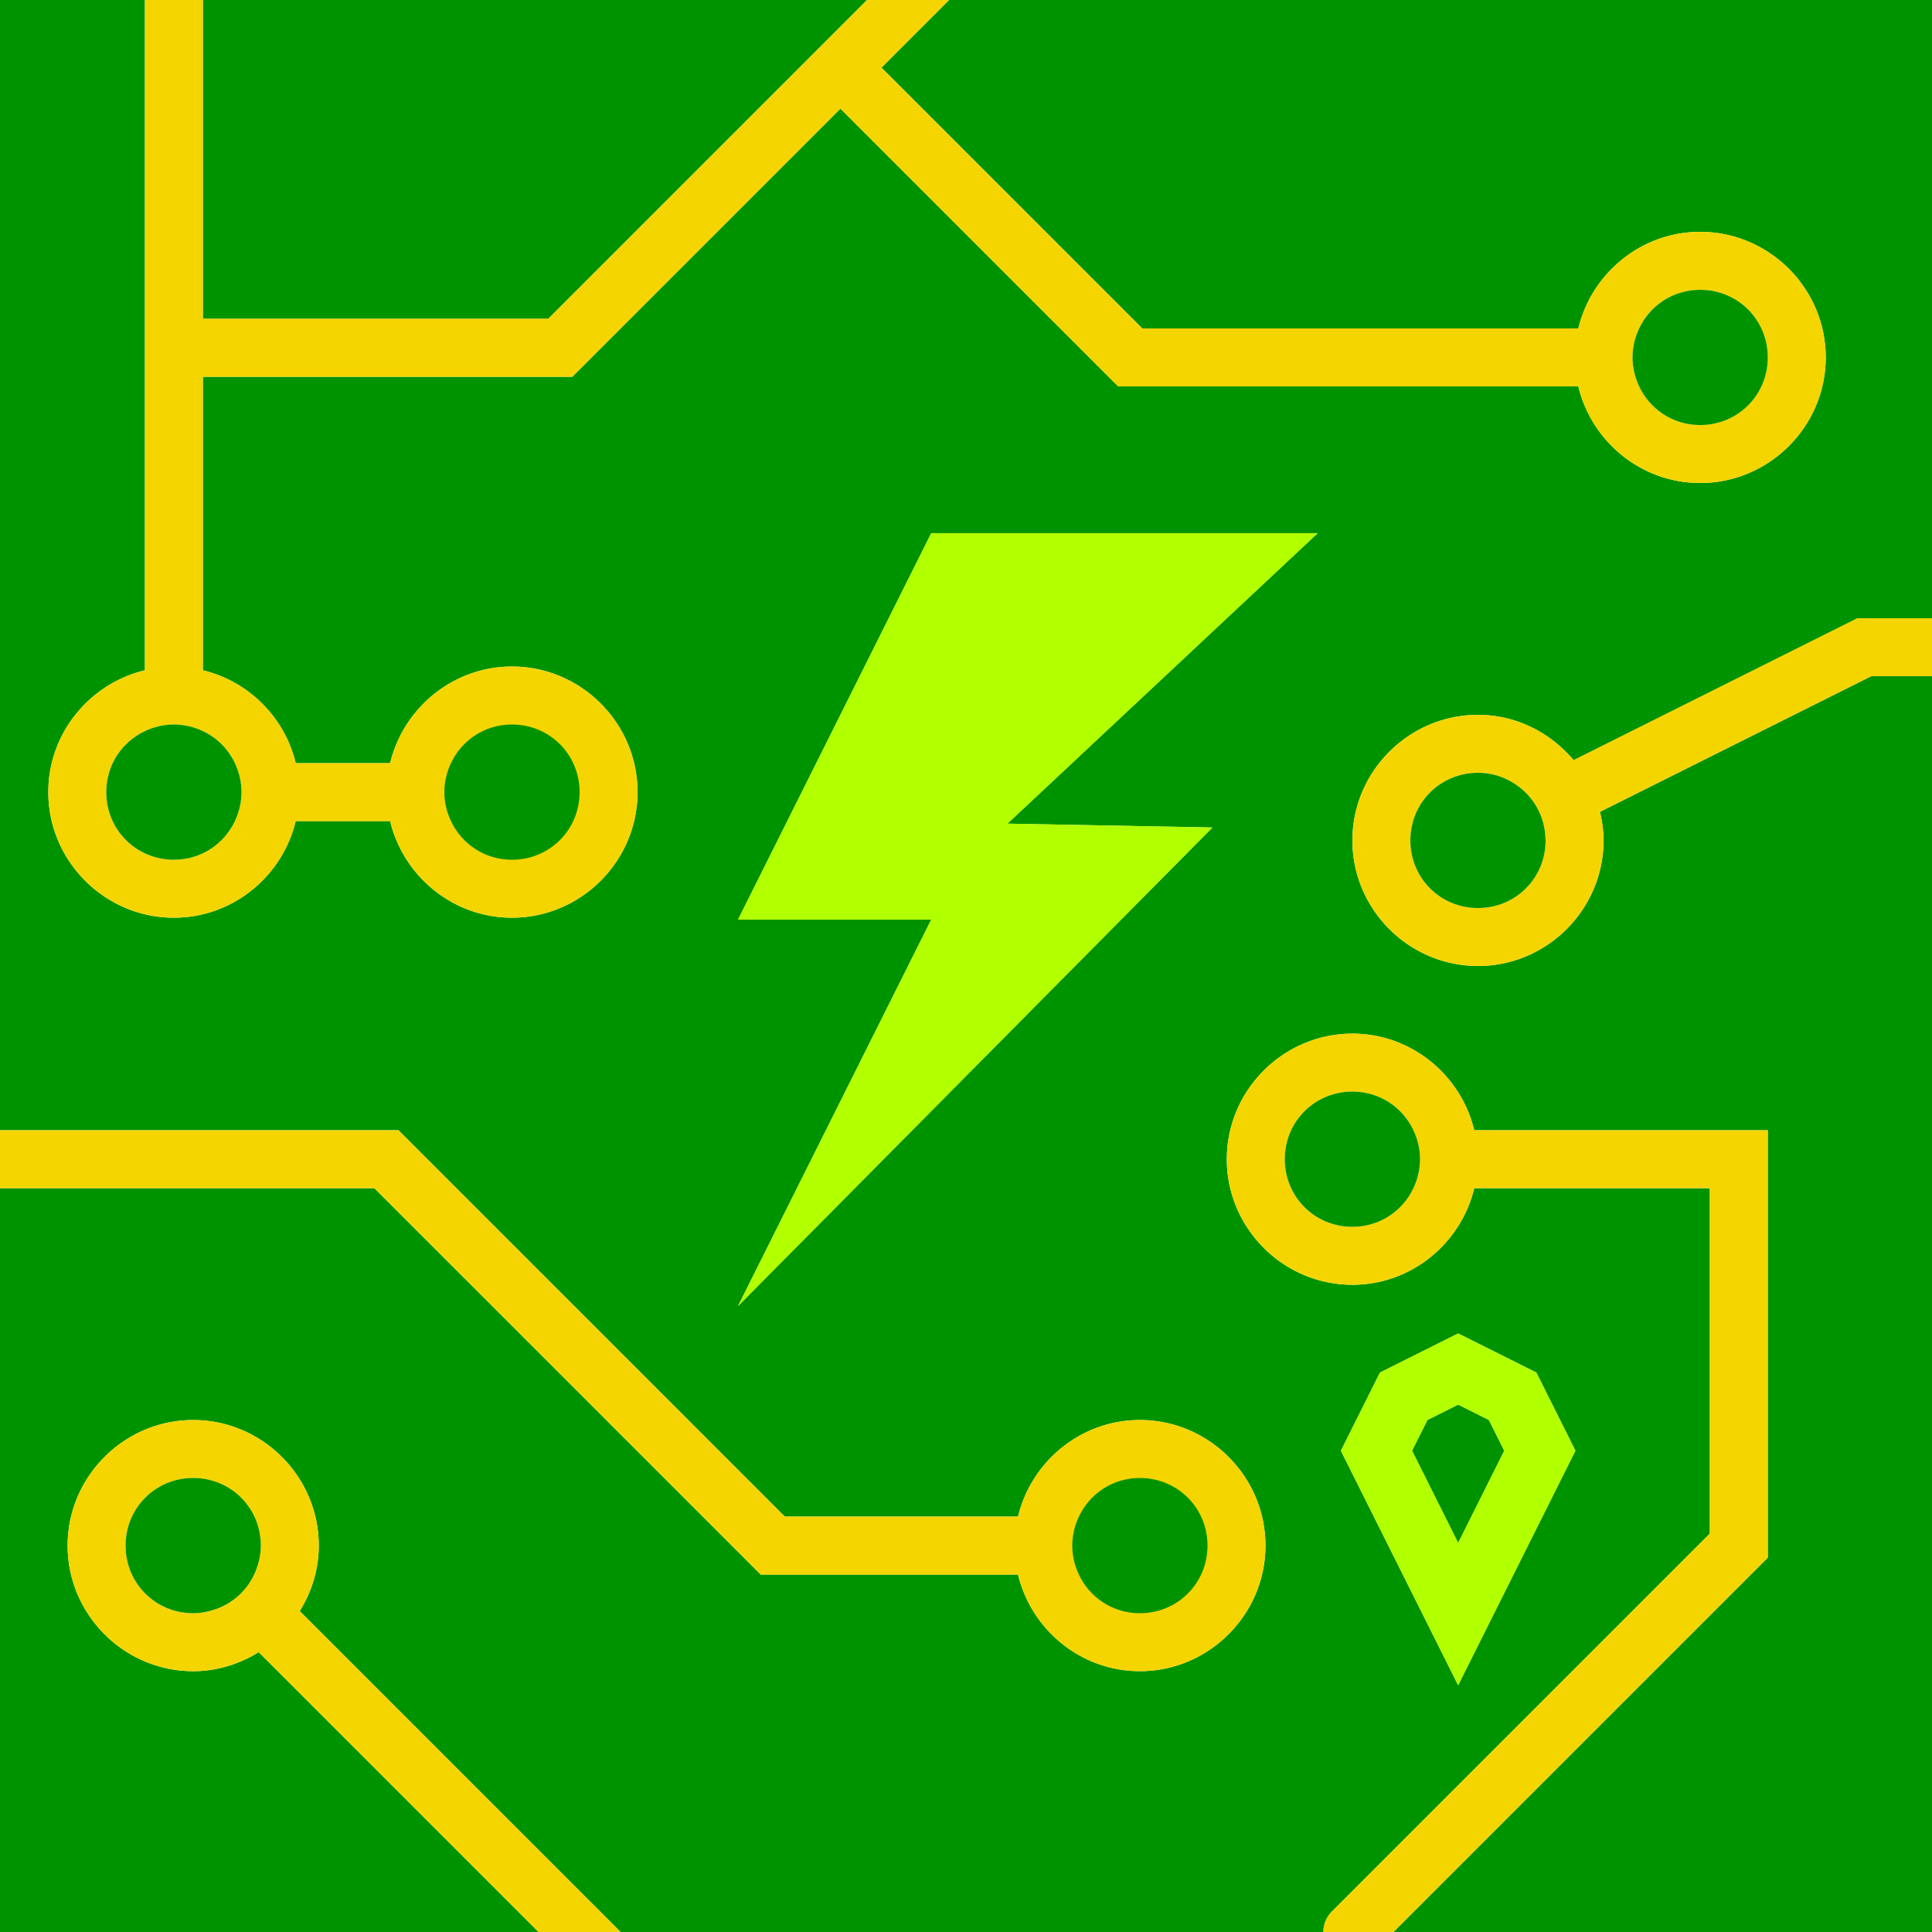 <?xml version="1.0" encoding="UTF-8" standalone="no"?>
<!-- Created with Inkscape (http://www.inkscape.org/) -->

<svg
   width="1000"
   height="1000"
   viewBox="0 0 264.583 264.583"
   version="1.1"
   id="svg1"
   xmlns="http://www.w3.org/2000/svg"
   xmlns:svg="http://www.w3.org/2000/svg">
  <defs
     id="defs1" />
  <g
     id="layer1">
    <path
       d="m 199.691,192.36 -4.21,2.105 -2.105,4.21 6.314,12.629 6.314,-12.629 -2.105,-4.21 z"
       style="baseline-shift:baseline;display:inline;overflow:visible;vector-effect:none;fill:#009300;stroke-linecap:round;stroke-miterlimit:259.4;enable-background:accumulate;stop-color:#000000;stop-opacity:1"
       id="path77" />
    <path
       d="m 0,0 v 154.781 h 54.56 l 52.916,52.916 h 31.942 c 1.812,-7.549 8.604,-13.229 16.685,-13.229 9.451,0 17.199,7.746 17.199,17.197 0,9.451 -7.748,17.199 -17.199,17.199 -8.08,0 -14.872,-5.681 -16.685,-13.23 H 104.19 L 51.273,162.719 H 0 v 101.865 h 73.763 l -38.33,-38.33 c -2.624,1.626 -5.681,2.612 -8.974,2.612 -9.451,0 -17.199,-7.748 -17.199,-17.199 -2.8e-6,-9.451 7.748,-17.197 17.199,-17.197 9.451,0 17.197,7.746 17.197,17.197 -10e-7,3.293 -0.986,6.35 -2.611,8.974 l 43.944,43.944 h 96.25 a 3.969,3.969 0 0 1 1.163,-2.806 l 51.754,-51.754 v -47.305 h -32.263 c -1.812,7.549 -8.604,13.229 -16.685,13.229 -9.451,0 -17.199,-7.746 -17.199,-17.197 -10e-6,-9.451 7.748,-17.197 17.199,-17.197 8.08,10e-6 14.872,5.68 16.685,13.229 h 40.2 v 58.529 l -51.271,51.273 h 73.761 V 92.604 h -8.324 l -37.152,18.576 c 0.299,1.263 0.496,2.564 0.496,3.914 0,9.451 -7.746,17.197 -17.197,17.197 -9.451,0 -17.197,-7.746 -17.197,-17.197 0,-9.451 7.746,-17.197 17.197,-17.197 5.262,-10e-7 9.936,2.452 13.098,6.212 l 38.882,-19.442 h 10.197 V 0 H 129.967 l -9.26,9.26 35.719,35.719 h 59.722 c 1.813,-7.549 8.606,-13.229 16.686,-13.229 9.451,4e-6 17.197,7.746 17.197,17.197 0,9.451 -7.746,17.199 -17.197,17.199 -8.08,3e-6 -14.874,-5.681 -16.686,-13.23 H 153.137 L 115.094,14.873 78.373,51.594 H 27.781 v 40.2 c 6.268,1.505 11.211,6.448 12.716,12.716 h 12.932 c 1.813,-7.549 8.606,-13.229 16.686,-13.229 9.451,0 17.197,7.746 17.197,17.197 3e-6,9.451 -7.746,17.199 -17.197,17.199 -8.08,0 -14.874,-5.681 -16.686,-13.23 H 40.497 c -1.812,7.549 -8.604,13.23 -16.685,13.23 -9.451,0 -17.197,-7.748 -17.197,-17.199 2.4e-6,-8.08 5.68,-14.872 13.229,-16.685 V 47.625 0 Z m 127.533,73.02 h 52.917 l -42.482,39.774 28.072,0.53 -64.965,65.529 26.458,-52.917 h -26.458 z m 72.158,109.596 10.706,5.353 5.353,10.706 -11.187,22.373 -4.872,9.744 -4.872,-9.744 -11.186,-22.373 5.353,-10.706 z"
       style="baseline-shift:baseline;display:inline;overflow:visible;vector-effect:none;fill:#009300;stroke-linecap:round;stroke-miterlimit:259.4;enable-background:accumulate;stop-color:#000000;stop-opacity:1"
       id="path74" />
    <path
       d="m 27.781,0 v 43.656 h 47.305 l 37.201,-37.201 0.002,-0.002 L 118.741,0 Z"
       style="baseline-shift:baseline;display:inline;overflow:visible;vector-effect:none;fill:#009300;stroke-linecap:round;stroke-miterlimit:259.4;enable-background:accumulate;stop-color:#000000;stop-opacity:1"
       id="path73" />
    <path
       d="M 127.533,73.02 101.074,125.936 h 26.458 l -26.458,52.917 64.965,-65.529 -28.072,-0.53 42.482,-39.774 z"
       style="fill:#b2ff00;stroke-width:7.938;stroke-linecap:round;stroke-miterlimit:259.4"
       id="path75" />
    <path
       d="m 0,154.781 v 7.938 h 51.273 l 52.916,52.916 h 35.229 c 1.812,7.549 8.604,13.23 16.685,13.23 9.451,10e-6 17.199,-7.748 17.199,-17.199 10e-6,-9.451 -7.748,-17.197 -17.199,-17.197 -8.08,0 -14.872,5.68 -16.685,13.229 H 107.477 L 54.56,154.781 Z m 156.104,47.625 c -3.73,0 -6.879,2.156 -8.354,5.291 -0.566,1.203 -0.906,2.537 -0.906,3.969 0,1.431 0.341,2.765 0.906,3.969 1.474,3.136 4.624,5.293 8.354,5.293 5.161,10e-6 9.261,-4.1 9.261,-9.261 10e-6,-5.161 -4.1,-9.26 -9.261,-9.26 z"
       style="fill:#f5d500;stroke-linecap:round;stroke-miterlimit:259.4"
       id="path86" />
    <path
       d="m 19.844,0 v 47.625 44.169 c -7.549,1.812 -13.229,8.604 -13.229,16.685 -2.9e-6,9.451 7.746,17.199 17.197,17.199 8.08,0 14.872,-5.681 16.685,-13.23 h 12.932 c 1.813,7.549 8.606,13.23 16.686,13.23 9.451,0 17.197,-7.748 17.197,-17.199 -3e-6,-9.451 -7.746,-17.197 -17.197,-17.197 -8.08,0 -14.874,5.68 -16.686,13.229 H 40.497 C 38.992,98.241 34.05,93.299 27.781,91.794 V 51.594 H 78.373 L 115.094,14.873 153.137,52.916 h 63.011 c 1.813,7.549 8.606,13.23 16.686,13.23 9.451,-4e-6 17.197,-7.748 17.197,-17.199 0,-9.451 -7.746,-17.197 -17.197,-17.197 -8.08,-3e-6 -14.874,5.68 -16.686,13.229 H 156.426 L 120.707,9.26 129.967,0 h -11.226 l -6.452,6.453 -0.002,0.002 L 75.086,43.656 H 27.781 V 0 Z m 212.99,39.688 c 5.161,2e-6 9.26,4.099 9.26,9.26 0,5.161 -4.098,9.261 -9.26,9.261 -3.73,2e-6 -6.88,-2.157 -8.355,-5.293 -0.566,-1.203 -0.907,-2.537 -0.907,-3.969 0,-1.431 0.341,-2.766 0.907,-3.969 1.475,-3.135 4.625,-5.291 8.355,-5.291 z M 23.812,99.219 c 1.432,0 2.765,0.341 3.969,0.906 1.932,0.908 3.476,2.453 4.384,4.385 0.566,1.203 0.907,2.537 0.907,3.969 0,1.431 -0.341,2.765 -0.907,3.969 -1.474,3.136 -4.623,5.293 -8.353,5.293 -5.161,0 -9.26,-4.1 -9.26,-9.261 2e-6,-3.73 2.156,-6.879 5.291,-8.354 1.203,-0.566 2.537,-0.906 3.969,-0.906 z m 46.303,0 c -3.73,0 -6.88,2.156 -8.355,5.291 -0.566,1.203 -0.907,2.537 -0.907,3.969 -1e-6,1.431 0.341,2.765 0.907,3.969 1.475,3.136 4.625,5.293 8.355,5.293 5.161,0 9.26,-4.1 9.26,-9.261 -2e-6,-5.161 -4.099,-9.26 -9.26,-9.26 z"
       style="fill:#f5d500;stroke-linecap:round;stroke-miterlimit:259.4"
       id="path89" />
    <path
       d="m 232.834,39.688 c -3.73,-10e-7 -6.88,2.156 -8.355,5.291 -0.566,1.203 -0.907,2.537 -0.907,3.969 0,1.431 0.341,2.765 0.907,3.969 1.475,3.136 4.625,5.293 8.355,5.293 5.161,-2e-6 9.26,-4.1 9.26,-9.261 0,-5.161 -4.098,-9.26 -9.26,-9.26 z"
       style="fill:#009300;stroke-linecap:round;stroke-miterlimit:259.4"
       id="path82" />
    <path
       d="m 23.812,99.219 c -1.432,0 -2.765,0.341 -3.969,0.906 -3.135,1.474 -5.291,4.624 -5.291,8.354 -10e-7,5.161 4.099,9.261 9.26,9.261 3.73,0 6.879,-2.157 8.353,-5.293 0.566,-1.203 0.907,-2.537 0.907,-3.969 -1e-6,-1.431 -0.341,-2.766 -0.907,-3.969 -0.908,-1.932 -2.452,-3.476 -4.384,-4.385 -1.203,-0.566 -2.537,-0.906 -3.969,-0.906 z"
       style="fill:#009300;stroke-linecap:round;stroke-miterlimit:259.4"
       id="path84" />
    <path
       d="m 185.209,141.553 c -9.451,0 -17.199,7.746 -17.199,17.197 -10e-6,9.451 7.748,17.197 17.199,17.197 8.08,-10e-6 14.872,-5.68 16.685,-13.229 h 32.263 v 47.305 L 182.402,261.777 c -0.744,0.744 -1.163,1.754 -1.163,2.806 h 9.583 l 51.271,-51.273 v -58.529 h -40.2 c -1.812,-7.549 -8.604,-13.229 -16.685,-13.229 z m 0,7.938 c 3.73,10e-6 6.879,2.156 8.354,5.291 0.566,1.203 0.906,2.537 0.906,3.969 0,1.432 -0.341,2.765 -0.906,3.969 -1.474,3.135 -4.624,5.291 -8.354,5.291 -5.161,0 -9.261,-4.098 -9.261,-9.26 -10e-6,-5.161 4.1,-9.26 9.261,-9.26 z"
       style="fill:#f5d500;stroke-linecap:round;stroke-miterlimit:259.4"
       id="path87" />
    <path
       d="m 185.209,149.49 c -5.161,0 -9.261,4.098 -9.261,9.26 -10e-6,5.161 4.1,9.26 9.261,9.26 3.73,-10e-6 6.879,-2.156 8.354,-5.291 0.566,-1.203 0.906,-2.537 0.906,-3.969 0,-1.432 -0.341,-2.765 -0.906,-3.969 -1.474,-3.135 -4.624,-5.291 -8.354,-5.291 z"
       style="fill:#009300;stroke-linecap:round;stroke-miterlimit:259.4"
       id="path80" />
    <path
       d="m 156.104,202.406 c -3.73,0 -6.879,2.156 -8.354,5.291 -0.566,1.203 -0.906,2.537 -0.906,3.969 0,1.431 0.341,2.765 0.906,3.969 1.474,3.136 4.624,5.293 8.354,5.293 5.161,10e-6 9.261,-4.1 9.261,-9.261 10e-6,-5.161 -4.1,-9.26 -9.261,-9.26 z"
       style="fill:#009300;stroke-linecap:round;stroke-miterlimit:259.4"
       id="path79" />
    <path
       d="m 26.459,194.469 c -9.451,0 -17.199,7.746 -17.199,17.197 4.3e-6,9.451 7.748,17.199 17.199,17.199 3.293,0 6.351,-0.986 8.974,-2.612 l 38.33,38.33 H 84.989 L 41.046,220.64 c 1.625,-2.624 2.611,-5.681 2.611,-8.974 3e-6,-9.451 -7.746,-17.197 -17.197,-17.197 z m 0,7.938 c 5.161,0 9.26,4.098 9.26,9.26 0,1.093 -0.219,2.121 -0.557,3.09 -0.922,2.638 -2.974,4.692 -5.612,5.614 -0.969,0.339 -1.998,0.558 -3.091,0.558 -5.161,0 -9.261,-4.1 -9.261,-9.261 -2e-6,-5.161 4.1,-9.26 9.261,-9.26 z"
       style="fill:#f5d500;stroke-linecap:round;stroke-miterlimit:259.4"
       id="path85" />
    <path
       d="m 26.459,202.406 c -5.161,0 -9.261,4.098 -9.261,9.26 2e-6,5.161 4.1,9.261 9.261,9.261 1.093,0 2.122,-0.219 3.091,-0.558 2.638,-0.923 4.69,-2.976 5.612,-5.614 0.339,-0.969 0.557,-1.997 0.557,-3.09 2e-6,-5.161 -4.099,-9.26 -9.26,-9.26 z"
       style="fill:#009300;stroke-linecap:round;stroke-miterlimit:259.4"
       id="path78" />
    <path
       d="m 254.387,84.666 -38.882,19.442 c -3.162,-3.76 -7.836,-6.212 -13.098,-6.212 -9.451,-2e-6 -17.197,7.746 -17.197,17.197 0,9.451 7.746,17.197 17.197,17.197 9.451,0 17.197,-7.746 17.197,-17.197 0,-1.351 -0.197,-2.651 -0.496,-3.914 l 37.152,-18.576 h 8.324 v -7.938 z m -51.98,21.168 c 2.169,0 4.125,0.754 5.694,1.977 2.117,1.651 3.491,4.185 3.548,7.099 0.001,0.063 0.018,0.121 0.018,0.184 0,5.161 -4.098,9.26 -9.26,9.26 -5.161,0 -9.26,-4.098 -9.26,-9.26 0,-5.161 4.098,-9.26 9.26,-9.26 z"
       style="fill:#f5d500;stroke-linecap:round;stroke-miterlimit:259.4"
       id="path88" />
    <path
       d="m 202.406,105.834 c -5.161,0 -9.26,4.098 -9.26,9.26 0,5.161 4.098,9.26 9.26,9.26 5.161,0 9.26,-4.098 9.26,-9.26 0,-0.063 -0.017,-0.122 -0.018,-0.184 -0.057,-2.914 -1.431,-5.448 -3.548,-7.099 -1.568,-1.223 -3.524,-1.977 -5.694,-1.977 z"
       style="fill:#009300;stroke-linecap:round;stroke-miterlimit:259.4"
       id="path81" />
    <path
       d="m 70.115,99.219 c -3.73,0 -6.88,2.156 -8.355,5.291 -0.566,1.203 -0.907,2.537 -0.907,3.969 -1e-6,1.431 0.341,2.765 0.907,3.969 1.475,3.136 4.625,5.293 8.355,5.293 5.161,0 9.26,-4.1 9.26,-9.261 -2e-6,-5.161 -4.099,-9.26 -9.26,-9.26 z"
       style="fill:#009300;stroke-linecap:round;stroke-miterlimit:259.4"
       id="path83" />
    <path
       d="m 199.691,182.616 -10.706,5.353 -5.353,10.706 11.186,22.373 4.872,9.744 4.872,-9.744 11.187,-22.373 -5.353,-10.706 z m 0,9.744 4.21,2.105 2.105,4.21 -6.314,12.629 -6.314,-12.629 2.105,-4.21 z"
       style="fill:#b2ff00;stroke-width:0.394;stroke-linecap:square;stroke-miterlimit:5"
       id="path76" />
  </g>
</svg>
